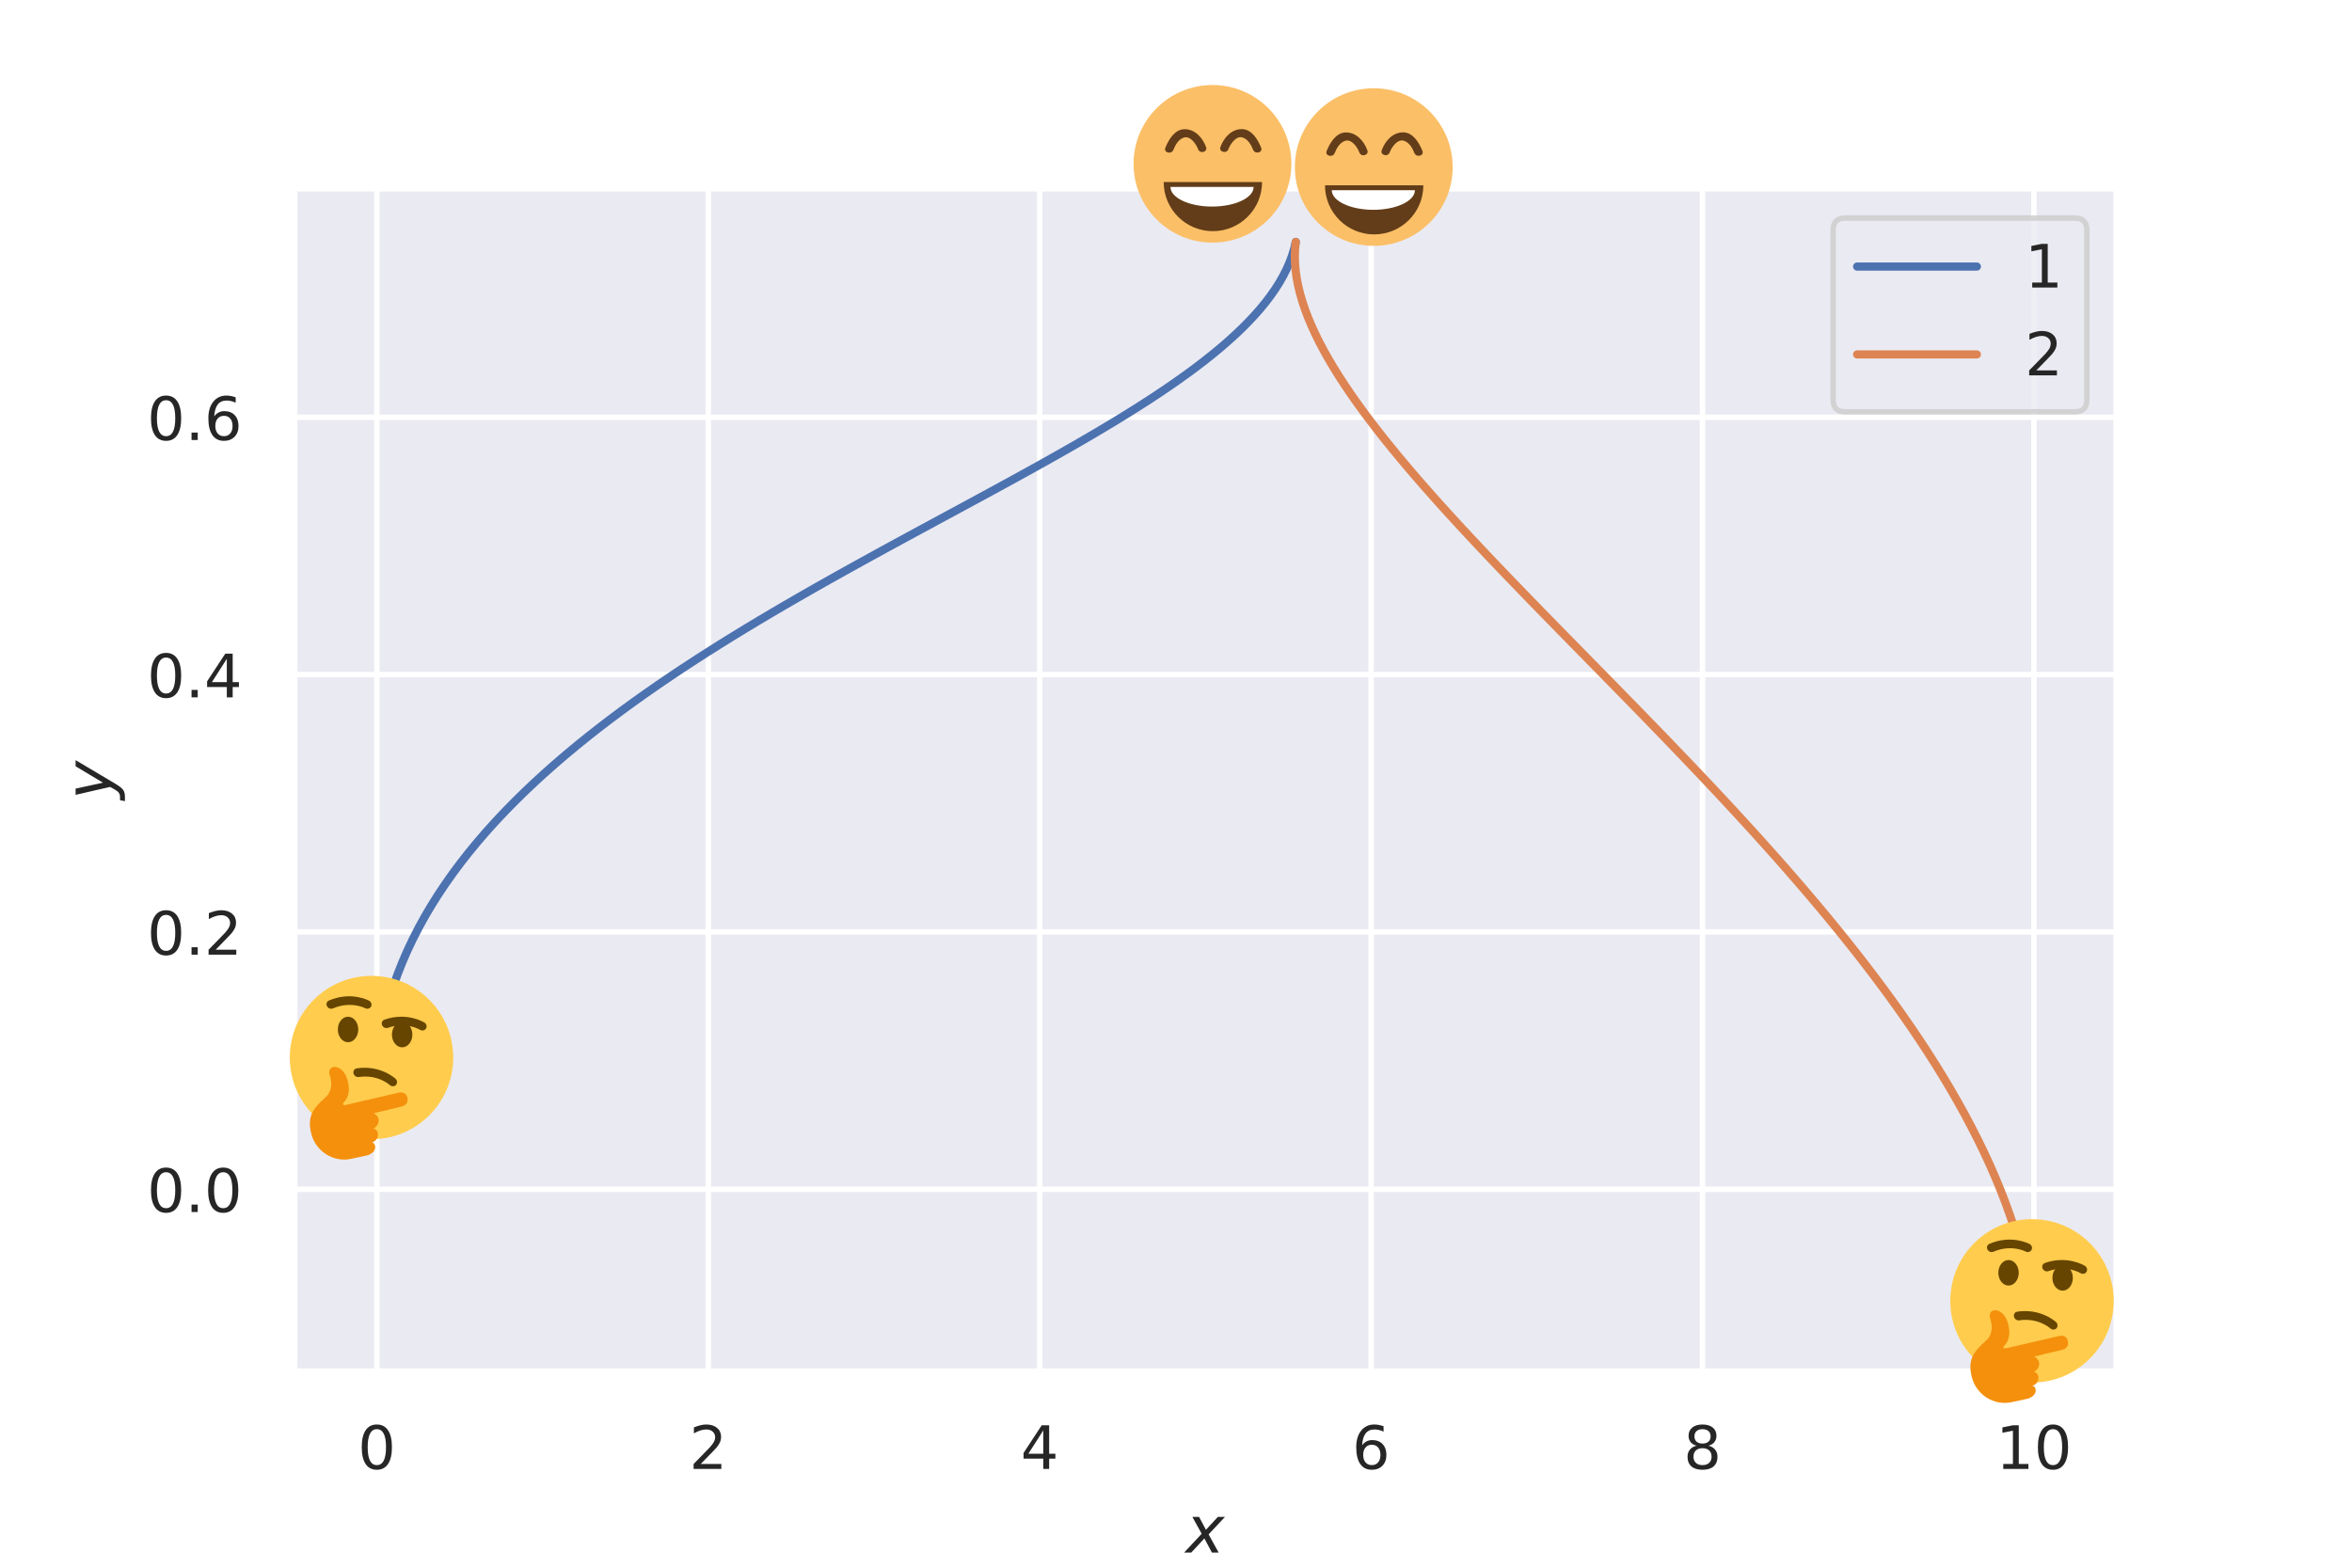 <?xml version="1.0" encoding="UTF-8" standalone="no"?>
<!-- Created with matplotlib (https://matplotlib.org/) -->

<svg
   xmlns:dc="http://purl.org/dc/elements/1.1/"
   xmlns:cc="http://creativecommons.org/ns#"
   xmlns:rdf="http://www.w3.org/1999/02/22-rdf-syntax-ns#"
   xmlns:svg="http://www.w3.org/2000/svg"
   xmlns="http://www.w3.org/2000/svg"
   xmlns:xlink="http://www.w3.org/1999/xlink"
   xmlns:sodipodi="http://sodipodi.sourceforge.net/DTD/sodipodi-0.dtd"
   xmlns:inkscape="http://www.inkscape.org/namespaces/inkscape"
   height="288pt"
   version="1.1"
   viewBox="0 0 432 288"
   width="432pt"
   id="svg206"
   sodipodi:docname="rendezvous.svg"
   inkscape:version="0.92.4 (5da689c313, 2019-01-14)">
  <sodipodi:namedview
     pagecolor="#ffffff"
     bordercolor="#666666"
     borderopacity="1"
     objecttolerance="10"
     gridtolerance="10"
     guidetolerance="10"
     inkscape:pageopacity="0"
     inkscape:pageshadow="2"
     inkscape:window-width="1857"
     inkscape:window-height="1057"
     id="namedview208"
     showgrid="false"
     inkscape:zoom="0.69728585"
     inkscape:cx="-145.76378"
     inkscape:cy="73.250311"
     inkscape:window-x="-8"
     inkscape:window-y="-8"
     inkscape:window-maximized="1"
     inkscape:current-layer="svg206" />
  <defs
     id="defs4">
    <style
       type="text/css"
       id="style2">
*{stroke-linecap:butt;stroke-linejoin:round;}
  </style>
    <clipPath
       id="clipPath16"
       clipPathUnits="userSpaceOnUse">
      <path
         inkscape:connector-curvature="0"
         id="path18"
         d="M 0,36 H 36 V 0 H 0 Z" />
    </clipPath>
    <clipPath
       id="clipPath16-2"
       clipPathUnits="userSpaceOnUse">
      <path
         inkscape:connector-curvature="0"
         id="path18-6"
         d="M 0,36 H 36 V 0 H 0 Z" />
    </clipPath>
  </defs>
  <g
     id="figure_1">
    <g
       id="patch_1">
      <path
         d="M 0 288  L 432 288  L 432 0  L 0 0  z "
         style="fill:#ffffff;"
         id="path6" />
    </g>
    <g
       id="axes_1">
      <g
         id="patch_2">
        <path
           d="M 54 252  L 388.8 252  L 388.8 34.56  L 54 34.56  z "
           style="fill:#eaeaf2;"
           id="path9" />
      </g>
      <g
         id="matplotlib.axis_1">
        <g
           id="xtick_1">
          <g
             id="line2d_1">
            <path
               clip-path="url(#pa583b0de48)"
               d="M 69.218 252  L 69.218 34.56  "
               style="fill:none;stroke:#ffffff;stroke-linecap:round;"
               id="path12" />
          </g>
          <g
             id="text_1">
            <!-- 0 -->
            <defs
               id="defs16">
              <path
                 d="M 31.781 66.406  Q 24.172 66.406 20.328 58.906  Q 16.5 51.422 16.5 36.375  Q 16.5 21.391 20.328 13.891  Q 24.172 6.391 31.781 6.391  Q 39.453 6.391 43.281 13.891  Q 47.125 21.391 47.125 36.375  Q 47.125 51.422 43.281 58.906  Q 39.453 66.406 31.781 66.406  z M 31.781 74.219  Q 44.047 74.219 50.516 64.516  Q 56.984 54.828 56.984 36.375  Q 56.984 17.969 50.516 8.266  Q 44.047 -1.422 31.781 -1.422  Q 19.531 -1.422 13.062 8.266  Q 6.594 17.969 6.594 36.375  Q 6.594 54.828 13.062 64.516  Q 19.531 74.219 31.781 74.219  z "
                 id="DejaVuSans-48" />
            </defs>
            <g
               style="fill:#262626;"
               transform="translate(65.718 269.858)scale(0.11 -0.11)"
               id="g20">
              <use
                 xlink:href="#DejaVuSans-48"
                 id="use18" />
            </g>
          </g>
        </g>
        <g
           id="xtick_2">
          <g
             id="line2d_2">
            <path
               clip-path="url(#pa583b0de48)"
               d="M 130.091 252  L 130.091 34.56  "
               style="fill:none;stroke:#ffffff;stroke-linecap:round;"
               id="path24" />
          </g>
          <g
             id="text_2">
            <!-- 2 -->
            <defs
               id="defs28">
              <path
                 d="M 19.188 8.297  L 53.609 8.297  L 53.609 0  L 7.328 0  L 7.328 8.297  Q 12.938 14.109 22.625 23.891  Q 32.328 33.688 34.812 36.531  Q 39.547 41.844 41.422 45.531  Q 43.312 49.219 43.312 52.781  Q 43.312 58.594 39.234 62.25  Q 35.156 65.922 28.609 65.922  Q 23.969 65.922 18.812 64.312  Q 13.672 62.703 7.812 59.422  L 7.812 69.391  Q 13.766 71.781 18.938 73  Q 24.125 74.219 28.422 74.219  Q 39.75 74.219 46.484 68.547  Q 53.219 62.891 53.219 53.422  Q 53.219 48.922 51.531 44.891  Q 49.859 40.875 45.406 35.406  Q 44.188 33.984 37.641 27.219  Q 31.109 20.453 19.188 8.297  z "
                 id="DejaVuSans-50" />
            </defs>
            <g
               style="fill:#262626;"
               transform="translate(126.591 269.858)scale(0.11 -0.11)"
               id="g32">
              <use
                 xlink:href="#DejaVuSans-50"
                 id="use30" />
            </g>
          </g>
        </g>
        <g
           id="xtick_3">
          <g
             id="line2d_3">
            <path
               clip-path="url(#pa583b0de48)"
               d="M 190.964 252  L 190.964 34.56  "
               style="fill:none;stroke:#ffffff;stroke-linecap:round;"
               id="path36" />
          </g>
          <g
             id="text_3">
            <!-- 4 -->
            <defs
               id="defs40">
              <path
                 d="M 37.797 64.312  L 12.891 25.391  L 37.797 25.391  z M 35.203 72.906  L 47.609 72.906  L 47.609 25.391  L 58.016 25.391  L 58.016 17.188  L 47.609 17.188  L 47.609 0  L 37.797 0  L 37.797 17.188  L 4.891 17.188  L 4.891 26.703  z "
                 id="DejaVuSans-52" />
            </defs>
            <g
               style="fill:#262626;"
               transform="translate(187.464 269.858)scale(0.11 -0.11)"
               id="g44">
              <use
                 xlink:href="#DejaVuSans-52"
                 id="use42" />
            </g>
          </g>
        </g>
        <g
           id="xtick_4">
          <g
             id="line2d_4">
            <path
               clip-path="url(#pa583b0de48)"
               d="M 251.836 252  L 251.836 34.56  "
               style="fill:none;stroke:#ffffff;stroke-linecap:round;"
               id="path48" />
          </g>
          <g
             id="text_4">
            <!-- 6 -->
            <defs
               id="defs52">
              <path
                 d="M 33.016 40.375  Q 26.375 40.375 22.484 35.828  Q 18.609 31.297 18.609 23.391  Q 18.609 15.531 22.484 10.953  Q 26.375 6.391 33.016 6.391  Q 39.656 6.391 43.531 10.953  Q 47.406 15.531 47.406 23.391  Q 47.406 31.297 43.531 35.828  Q 39.656 40.375 33.016 40.375  z M 52.594 71.297  L 52.594 62.312  Q 48.875 64.062 45.094 64.984  Q 41.312 65.922 37.594 65.922  Q 27.828 65.922 22.672 59.328  Q 17.531 52.734 16.797 39.406  Q 19.672 43.656 24.016 45.922  Q 28.375 48.188 33.594 48.188  Q 44.578 48.188 50.953 41.516  Q 57.328 34.859 57.328 23.391  Q 57.328 12.156 50.688 5.359  Q 44.047 -1.422 33.016 -1.422  Q 20.359 -1.422 13.672 8.266  Q 6.984 17.969 6.984 36.375  Q 6.984 53.656 15.188 63.938  Q 23.391 74.219 37.203 74.219  Q 40.922 74.219 44.703 73.484  Q 48.484 72.75 52.594 71.297  z "
                 id="DejaVuSans-54" />
            </defs>
            <g
               style="fill:#262626;"
               transform="translate(248.337 269.858)scale(0.11 -0.11)"
               id="g56">
              <use
                 xlink:href="#DejaVuSans-54"
                 id="use54" />
            </g>
          </g>
        </g>
        <g
           id="xtick_5">
          <g
             id="line2d_5">
            <path
               clip-path="url(#pa583b0de48)"
               d="M 312.709 252  L 312.709 34.56  "
               style="fill:none;stroke:#ffffff;stroke-linecap:round;"
               id="path60" />
          </g>
          <g
             id="text_5">
            <!-- 8 -->
            <defs
               id="defs64">
              <path
                 d="M 31.781 34.625  Q 24.75 34.625 20.719 30.859  Q 16.703 27.094 16.703 20.516  Q 16.703 13.922 20.719 10.156  Q 24.75 6.391 31.781 6.391  Q 38.812 6.391 42.859 10.172  Q 46.922 13.969 46.922 20.516  Q 46.922 27.094 42.891 30.859  Q 38.875 34.625 31.781 34.625  z M 21.922 38.812  Q 15.578 40.375 12.031 44.719  Q 8.5 49.078 8.5 55.328  Q 8.5 64.062 14.719 69.141  Q 20.953 74.219 31.781 74.219  Q 42.672 74.219 48.875 69.141  Q 55.078 64.062 55.078 55.328  Q 55.078 49.078 51.531 44.719  Q 48 40.375 41.703 38.812  Q 48.828 37.156 52.797 32.312  Q 56.781 27.484 56.781 20.516  Q 56.781 9.906 50.312 4.234  Q 43.844 -1.422 31.781 -1.422  Q 19.734 -1.422 13.25 4.234  Q 6.781 9.906 6.781 20.516  Q 6.781 27.484 10.781 32.312  Q 14.797 37.156 21.922 38.812  z M 18.312 54.391  Q 18.312 48.734 21.844 45.562  Q 25.391 42.391 31.781 42.391  Q 38.141 42.391 41.719 45.562  Q 45.312 48.734 45.312 54.391  Q 45.312 60.062 41.719 63.234  Q 38.141 66.406 31.781 66.406  Q 25.391 66.406 21.844 63.234  Q 18.312 60.062 18.312 54.391  z "
                 id="DejaVuSans-56" />
            </defs>
            <g
               style="fill:#262626;"
               transform="translate(309.21 269.858)scale(0.11 -0.11)"
               id="g68">
              <use
                 xlink:href="#DejaVuSans-56"
                 id="use66" />
            </g>
          </g>
        </g>
        <g
           id="xtick_6">
          <g
             id="line2d_6">
            <path
               clip-path="url(#pa583b0de48)"
               d="M 373.582 252  L 373.582 34.56  "
               style="fill:none;stroke:#ffffff;stroke-linecap:round;"
               id="path72" />
          </g>
          <g
             id="text_6">
            <!-- 10 -->
            <defs
               id="defs76">
              <path
                 d="M 12.406 8.297  L 28.516 8.297  L 28.516 63.922  L 10.984 60.406  L 10.984 69.391  L 28.422 72.906  L 38.281 72.906  L 38.281 8.297  L 54.391 8.297  L 54.391 0  L 12.406 0  z "
                 id="DejaVuSans-49" />
            </defs>
            <g
               style="fill:#262626;"
               transform="translate(366.583 269.858)scale(0.11 -0.11)"
               id="g82">
              <use
                 xlink:href="#DejaVuSans-49"
                 id="use78" />
              <use
                 x="63.623"
                 xlink:href="#DejaVuSans-48"
                 id="use80" />
            </g>
          </g>
        </g>
        <g
           id="text_7">
          <!-- $x$ -->
          <defs
             id="defs87">
            <path
               d="M 60.016 54.688  L 34.906 27.875  L 50.297 0  L 39.984 0  L 28.422 21.688  L 8.297 0  L -2.594 0  L 24.312 28.812  L 10.016 54.688  L 20.312 54.688  L 30.812 34.906  L 49.125 54.688  z "
               id="DejaVuSans-Oblique-120" />
          </defs>
          <g
             style="fill:#262626;"
             transform="translate(217.8 285.264)scale(0.12 -0.12)"
             id="g91">
            <use
               transform="translate(0 0.312)"
               xlink:href="#DejaVuSans-Oblique-120"
               id="use89" />
          </g>
        </g>
      </g>
      <g
         id="matplotlib.axis_2">
        <g
           id="ytick_1">
          <g
             id="line2d_7">
            <path
               clip-path="url(#pa583b0de48)"
               d="M 54 218.479  L 388.8 218.479  "
               style="fill:none;stroke:#ffffff;stroke-linecap:round;"
               id="path95" />
          </g>
          <g
             id="text_8">
            <!-- 0.0 -->
            <defs
               id="defs99">
              <path
                 d="M 10.688 12.406  L 21 12.406  L 21 0  L 10.688 0  z "
                 id="DejaVuSans-46" />
            </defs>
            <g
               style="fill:#262626;"
               transform="translate(27.007 222.658)scale(0.11 -0.11)"
               id="g107">
              <use
                 xlink:href="#DejaVuSans-48"
                 id="use101" />
              <use
                 x="63.623"
                 xlink:href="#DejaVuSans-46"
                 id="use103" />
              <use
                 x="95.41"
                 xlink:href="#DejaVuSans-48"
                 id="use105" />
            </g>
          </g>
        </g>
        <g
           id="ytick_2">
          <g
             id="line2d_8">
            <path
               clip-path="url(#pa583b0de48)"
               d="M 54 171.204  L 388.8 171.204  "
               style="fill:none;stroke:#ffffff;stroke-linecap:round;"
               id="path111" />
          </g>
          <g
             id="text_9">
            <!-- 0.2 -->
            <g
               style="fill:#262626;"
               transform="translate(27.007 175.383)scale(0.11 -0.11)"
               id="g120">
              <use
                 xlink:href="#DejaVuSans-48"
                 id="use114" />
              <use
                 x="63.623"
                 xlink:href="#DejaVuSans-46"
                 id="use116" />
              <use
                 x="95.41"
                 xlink:href="#DejaVuSans-50"
                 id="use118" />
            </g>
          </g>
        </g>
        <g
           id="ytick_3">
          <g
             id="line2d_9">
            <path
               clip-path="url(#pa583b0de48)"
               d="M 54 123.929  L 388.8 123.929  "
               style="fill:none;stroke:#ffffff;stroke-linecap:round;"
               id="path124" />
          </g>
          <g
             id="text_10">
            <!-- 0.4 -->
            <g
               style="fill:#262626;"
               transform="translate(27.007 128.108)scale(0.11 -0.11)"
               id="g133">
              <use
                 xlink:href="#DejaVuSans-48"
                 id="use127" />
              <use
                 x="63.623"
                 xlink:href="#DejaVuSans-46"
                 id="use129" />
              <use
                 x="95.41"
                 xlink:href="#DejaVuSans-52"
                 id="use131" />
            </g>
          </g>
        </g>
        <g
           id="ytick_4">
          <g
             id="line2d_10">
            <path
               clip-path="url(#pa583b0de48)"
               d="M 54 76.654  L 388.8 76.654  "
               style="fill:none;stroke:#ffffff;stroke-linecap:round;"
               id="path137" />
          </g>
          <g
             id="text_11">
            <!-- 0.6 -->
            <g
               style="fill:#262626;"
               transform="translate(27.007 80.833)scale(0.11 -0.11)"
               id="g146">
              <use
                 xlink:href="#DejaVuSans-48"
                 id="use140" />
              <use
                 x="63.623"
                 xlink:href="#DejaVuSans-46"
                 id="use142" />
              <use
                 x="95.41"
                 xlink:href="#DejaVuSans-54"
                 id="use144" />
            </g>
          </g>
        </g>
        <g
           id="text_12">
          <!-- $y$ -->
          <defs
             id="defs151">
            <path
               d="M 24.812 -5.078  Q 18.562 -15.578 14.625 -18.188  Q 10.688 -20.797 4.594 -20.797  L -2.484 -20.797  L -0.984 -13.281  L 4.203 -13.281  Q 7.953 -13.281 10.594 -11.234  Q 13.234 -9.188 16.5 -3.219  L 19.281 2  L 7.172 54.688  L 16.703 54.688  L 25.781 12.797  L 50.875 54.688  L 60.297 54.688  z "
               id="DejaVuSans-Oblique-121" />
          </defs>
          <g
             style="fill:#262626;"
             transform="translate(20.487 146.88)rotate(-90)scale(0.12 -0.12)"
             id="g155">
            <use
               transform="translate(0 0.312)"
               xlink:href="#DejaVuSans-Oblique-121"
               id="use153" />
          </g>
        </g>
      </g>
      <g
         id="line2d_11">
        <path
           clip-path="url(#pa583b0de48)"
           d="M 69.218 194.842  L 69.523 192.478  L 69.912 190.144  L 70.382 187.84  L 70.934 185.565  L 71.564 183.318  L 72.271 181.1  L 73.054 178.91  L 73.91 176.747  L 74.839 174.612  L 75.837 172.503  L 76.904 170.421  L 78.038 168.365  L 79.237 166.334  L 80.499 164.329  L 81.823 162.349  L 83.207 160.393  L 84.649 158.461  L 86.147 156.553  L 87.701 154.669  L 89.307 152.807  L 90.965 150.968  L 92.673 149.152  L 94.428 147.357  L 96.23 145.583  L 98.076 143.831  L 99.965 142.099  L 101.895 140.388  L 103.865 138.696  L 105.872 137.024  L 107.915 135.371  L 109.992 133.737  L 112.102 132.122  L 114.242 130.524  L 116.412 128.944  L 118.609 127.381  L 120.832 125.835  L 123.078 124.306  L 125.347 122.793  L 127.637 121.295  L 129.945 119.813  L 132.27 118.345  L 134.611 116.892  L 136.965 115.454  L 139.331 114.029  L 141.708 112.618  L 144.093 111.219  L 146.485 109.833  L 148.881 108.46  L 151.282 107.098  L 153.683 105.748  L 156.085 104.409  L 158.485 103.081  L 160.882 101.763  L 163.273 100.455  L 165.658 99.157  L 168.033 97.868  L 170.399 96.587  L 172.752 95.315  L 175.092 94.051  L 177.416 92.795  L 179.723 91.546  L 182.011 90.304  L 184.278 89.069  L 186.523 87.84  L 188.744 86.616  L 190.94 85.398  L 193.107 84.185  L 195.246 82.976  L 197.353 81.772  L 199.428 80.571  L 201.469 79.374  L 203.474 78.18  L 205.44 76.989  L 207.368 75.8  L 209.254 74.613  L 211.097 73.427  L 212.895 72.243  L 214.648 71.059  L 216.352 69.876  L 218.006 68.693  L 219.609 67.509  L 221.159 66.325  L 222.653 65.14  L 224.091 63.953  L 225.471 62.764  L 226.791 61.573  L 228.049 60.379  L 229.243 59.182  L 230.372 57.982  L 231.435 56.778  L 232.428 55.57  L 233.352 54.357  L 234.203 53.139  L 234.98 51.916  L 235.682 50.687  L 236.307 49.452  L 236.853 48.211  L 237.318 46.962  L 237.701 45.707  L 238 44.444  "
           style="fill:none;stroke:#4c72b0;stroke-linecap:round;stroke-width:1.5;"
           id="path159" />
      </g>
      <g
         id="line2d_12">
        <path
           clip-path="url(#pa583b0de48)"
           d="M 373.582 242.116  L 373.277 239.753  L 372.899 237.391  L 372.449 235.033  L 371.93 232.677  L 371.342 230.324  L 370.688 227.974  L 369.969 225.628  L 369.186 223.285  L 368.342 220.945  L 367.438 218.61  L 366.476 216.278  L 365.457 213.95  L 364.383 211.626  L 363.256 209.307  L 362.076 206.992  L 360.847 204.682  L 359.569 202.377  L 358.244 200.076  L 356.874 197.781  L 355.46 195.491  L 354.003 193.206  L 352.507 190.927  L 350.971 188.653  L 349.397 186.386  L 347.788 184.124  L 346.144 181.869  L 344.468 179.62  L 342.761 177.377  L 341.024 175.141  L 339.258 172.912  L 337.467 170.69  L 335.65 168.475  L 333.81 166.268  L 331.948 164.068  L 330.066 161.875  L 328.165 159.691  L 326.246 157.514  L 324.312 155.345  L 322.364 153.185  L 320.403 151.033  L 318.431 148.89  L 316.45 146.756  L 314.46 144.631  L 312.464 142.515  L 310.463 140.408  L 308.459 138.31  L 306.452 136.223  L 304.445 134.145  L 302.44 132.077  L 300.437 130.02  L 298.438 127.973  L 296.445 125.936  L 294.459 123.91  L 292.482 121.895  L 290.515 119.892  L 288.56 117.899  L 286.619 115.918  L 284.692 113.949  L 282.782 111.991  L 280.89 110.046  L 279.017 108.113  L 277.166 106.192  L 275.337 104.284  L 273.532 102.388  L 271.753 100.506  L 270.002 98.637  L 268.279 96.781  L 266.586 94.939  L 264.926 93.111  L 263.299 91.296  L 261.707 89.496  L 260.151 87.711  L 258.634 85.939  L 257.157 84.183  L 255.721 82.442  L 254.328 80.716  L 252.979 79.006  L 251.677 77.311  L 250.423 75.632  L 249.217 73.969  L 248.063 72.322  L 246.962 70.692  L 245.914 69.079  L 244.923 67.483  L 243.988 65.904  L 243.113 64.343  L 242.299 62.799  L 241.547 61.273  L 240.859 59.765  L 240.237 58.275  L 239.682 56.804  L 239.197 55.352  L 238.782 53.919  L 238.439 52.506  L 238.171 51.112  L 237.978 49.738  L 237.863 48.383  L 237.827 47.05  L 237.872 45.736  L 238 44.444  "
           style="fill:none;stroke:#dd8452;stroke-linecap:round;stroke-width:1.5;"
           id="path162" />
      </g>
      <g
         id="patch_3">
        <path
           d="M 54 252  L 54 34.56  "
           style="fill:none;stroke:#ffffff;stroke-linecap:square;stroke-linejoin:miter;stroke-width:1.25;"
           id="path165" />
      </g>
      <g
         id="patch_4">
        <path
           d="M 388.8 252  L 388.8 34.56  "
           style="fill:none;stroke:#ffffff;stroke-linecap:square;stroke-linejoin:miter;stroke-width:1.25;"
           id="path168" />
      </g>
      <g
         id="patch_5">
        <path
           d="M 54 252  L 388.8 252  "
           style="fill:none;stroke:#ffffff;stroke-linecap:square;stroke-linejoin:miter;stroke-width:1.25;"
           id="path171" />
      </g>
      <g
         id="patch_6">
        <path
           d="M 54 34.56  L 388.8 34.56  "
           style="fill:none;stroke:#ffffff;stroke-linecap:square;stroke-linejoin:miter;stroke-width:1.25;"
           id="path174" />
      </g>
      <g
         id="legend_1">
        <g
           id="patch_7">
          <path
             d="M 338.901 75.652  L 381.1 75.652  Q 383.3 75.652 383.3 73.452  L 383.3 42.26  Q 383.3 40.06 381.1 40.06  L 338.901 40.06  Q 336.701 40.06 336.701 42.26  L 336.701 73.452  Q 336.701 75.652 338.901 75.652  z "
             style="fill:#eaeaf2;opacity:0.8;stroke:#cccccc;stroke-linejoin:miter;"
             id="path177" />
        </g>
        <g
           id="line2d_13">
          <path
             d="M 341.101 48.968  L 363.101 48.968  "
             style="fill:none;stroke:#4c72b0;stroke-linecap:round;stroke-width:1.5;"
             id="path180" />
        </g>
        <g
           id="line2d_14" />
        <g
           id="text_13">
          <!-- 1 -->
          <g
             style="fill:#262626;"
             transform="translate(371.901 52.818)scale(0.11 -0.11)"
             id="g186">
            <use
               xlink:href="#DejaVuSans-49"
               id="use184" />
          </g>
        </g>
        <g
           id="line2d_15">
          <path
             d="M 341.101 65.114  L 363.101 65.114  "
             style="fill:none;stroke:#dd8452;stroke-linecap:round;stroke-width:1.5;"
             id="path189" />
        </g>
        <g
           id="line2d_16" />
        <g
           id="text_14">
          <!-- 2 -->
          <g
             style="fill:#262626;"
             transform="translate(371.901 68.964)scale(0.11 -0.11)"
             id="g195">
            <use
               xlink:href="#DejaVuSans-50"
               id="use193" />
          </g>
        </g>
      </g>
    </g>
  </g>
  <defs
     id="defs204">
    <clipPath
       id="pa583b0de48">
      <rect
         height="217.44"
         width="334.8"
         x="54"
         y="34.56"
         id="rect201" />
    </clipPath>
  </defs>
  <g
     transform="matrix(0.938,0,0,-0.938,51.352,213.044)"
     id="g10"
     style="stroke-linecap:butt;stroke-linejoin:round">
    <g
       id="g12"
       style="stroke-linecap:butt;stroke-linejoin:round">
      <g
         clip-path="url(#clipPath16)"
         id="g14"
         style="stroke-linecap:butt;stroke-linejoin:round">
        <g
           transform="translate(2,20)"
           id="g20-1"
           style="stroke-linecap:butt;stroke-linejoin:round">
          <path
             inkscape:connector-curvature="0"
             id="path22"
             style="fill:#ffcc4d;fill-opacity:1;fill-rule:nonzero;stroke:none;stroke-linecap:butt;stroke-linejoin:round"
             d="m 0,0 c 0,-8.837 7.164,-16 16,-16 8.837,0 16,7.163 16,16 C 32,8.836 24.837,16 16,16 7.164,16 0,8.836 0,0" />
        </g>
        <g
           transform="translate(15.406,25.5)"
           id="g24"
           style="stroke-linecap:butt;stroke-linejoin:round">
          <path
             inkscape:connector-curvature="0"
             id="path26"
             style="fill:#664500;fill-opacity:1;fill-rule:nonzero;stroke:none;stroke-linecap:butt;stroke-linejoin:round"
             d="m 0,0 c 0,-1.381 -0.896,-2.5 -2,-2.5 -1.104,0 -2,1.119 -2,2.5 0,1.38 0.896,2.5 2,2.5 1.104,0 2,-1.12 2,-2.5" />
        </g>
        <g
           transform="translate(26,24.5)"
           id="g28"
           style="stroke-linecap:butt;stroke-linejoin:round">
          <path
             inkscape:connector-curvature="0"
             id="path30"
             style="fill:#664500;fill-opacity:1;fill-rule:nonzero;stroke:none;stroke-linecap:butt;stroke-linejoin:round"
             d="m 0,0 c 0,-1.381 -0.895,-2.5 -2,-2.5 -1.104,0 -2,1.119 -2,2.5 0,1.38 0.896,2.5 2,2.5 1.105,0 2,-1.12 2,-2.5" />
        </g>
        <g
           transform="translate(9.671,29.667)"
           id="g32-8"
           style="stroke-linecap:butt;stroke-linejoin:round">
          <path
             inkscape:connector-curvature="0"
             id="path34"
             style="fill:#664500;fill-opacity:1;fill-rule:nonzero;stroke:none;stroke-linecap:butt;stroke-linejoin:round"
             d="M 0,0 C -0.164,0.087 -0.303,0.223 -0.391,0.398 -0.607,0.827 -0.431,1.325 0.002,1.511 4.268,3.341 7.701,1.554 7.845,1.477 8.278,1.246 8.453,0.729 8.236,0.323 8.02,-0.082 7.496,-0.223 7.063,0.005 6.94,0.069 4.231,1.437 0.785,-0.042 0.528,-0.151 0.238,-0.127 0,0" />
        </g>
        <g
           transform="translate(14.743,16.428)"
           id="g36"
           style="stroke-linecap:butt;stroke-linejoin:round">
          <path
             inkscape:connector-curvature="0"
             id="path38"
             style="fill:#664500;fill-opacity:1;fill-rule:nonzero;stroke:none;stroke-linecap:butt;stroke-linejoin:round"
             d="M 0,0 C -0.136,0.127 -0.236,0.293 -0.276,0.486 -0.375,0.955 -0.078,1.392 0.389,1.46 4.981,2.138 7.841,-0.469 7.962,-0.58 8.322,-0.914 8.357,-1.457 8.044,-1.795 7.732,-2.131 7.189,-2.133 6.83,-1.801 6.726,-1.709 4.458,0.307 0.748,-0.24 0.471,-0.281 0.197,-0.184 0,0" />
        </g>
        <g
           transform="translate(20.431,25.917)"
           id="g40"
           style="stroke-linecap:butt;stroke-linejoin:round">
          <path
             inkscape:connector-curvature="0"
             id="path42"
             style="fill:#664500;fill-opacity:1;fill-rule:nonzero;stroke:none;stroke-linecap:butt;stroke-linejoin:round"
             d="M 0,0 C -0.156,0.098 -0.286,0.243 -0.362,0.424 -0.549,0.866 -0.339,1.352 0.105,1.508 4.486,3.044 7.79,1.028 7.929,0.941 8.344,0.681 8.483,0.154 8.24,-0.237 7.998,-0.627 7.464,-0.732 7.049,-0.475 6.929,-0.402 4.321,1.146 0.782,-0.095 0.518,-0.187 0.23,-0.143 0,0" />
        </g>
        <g
           transform="translate(17.276,0.868)"
           id="g44-8"
           style="stroke-linecap:butt;stroke-linejoin:round">
          <path
             inkscape:connector-curvature="0"
             id="path46"
             style="fill:#f4900c;fill-opacity:1;fill-rule:nonzero;stroke:none;stroke-linecap:butt;stroke-linejoin:round"
             d="m 0,0 c 0,0 1.265,0.411 1.429,1.352 0.173,0.971 -0.624,1.167 -0.624,1.167 0,0 1.041,0.208 1.172,1.376 0.123,1.1 -0.862,1.363 -0.862,1.363 0,0 0.97,0.4 1.016,1.539 0.038,0.959 -0.995,1.428 -0.995,1.428 0,0 5.038,1.22 5.555,1.34 0.516,0.121 1.321,0.616 1.07,1.695 -0.249,1.08 -1.204,1.118 -1.698,1.003 -0.494,-0.116 -6.744,-1.567 -8.9,-2.069 -0.23,-0.053 -1.308,-0.302 -1.439,-0.334 -0.54,-0.127 -0.785,0.111 -0.405,0.512 0.509,0.536 0.833,1.129 0.947,2.113 0.119,1.036 -0.232,2.314 -0.433,2.809 -0.374,0.921 -1.005,1.649 -1.734,1.899 -1.138,0.39 -1.946,-0.321 -1.542,-1.561 0.604,-1.855 0.209,-3.375 -0.833,-4.293 -2.449,-2.157 -3.589,-3.695 -2.83,-6.973 0.827,-3.575 4.377,-5.876 7.952,-5.048 C -2.965,-0.64 0,0 0,0" />
        </g>
      </g>
    </g>
  </g>
  <g
     transform="matrix(0.938,0,0,-0.938,356.34,257.743)"
     id="g10-0"
     style="stroke-linecap:butt;stroke-linejoin:round">
    <g
       id="g12-5"
       style="stroke-linecap:butt;stroke-linejoin:round">
      <g
         clip-path="url(#clipPath16-2)"
         id="g14-2"
         style="stroke-linecap:butt;stroke-linejoin:round">
        <g
           transform="translate(2,20)"
           id="g20-2"
           style="stroke-linecap:butt;stroke-linejoin:round">
          <path
             inkscape:connector-curvature="0"
             id="path22-6"
             style="fill:#ffcc4d;fill-opacity:1;fill-rule:nonzero;stroke:none;stroke-linecap:butt;stroke-linejoin:round"
             d="m 0,0 c 0,-8.837 7.164,-16 16,-16 8.837,0 16,7.163 16,16 C 32,8.836 24.837,16 16,16 7.164,16 0,8.836 0,0" />
        </g>
        <g
           transform="translate(15.406,25.5)"
           id="g24-2"
           style="stroke-linecap:butt;stroke-linejoin:round">
          <path
             inkscape:connector-curvature="0"
             id="path26-5"
             style="fill:#664500;fill-opacity:1;fill-rule:nonzero;stroke:none;stroke-linecap:butt;stroke-linejoin:round"
             d="m 0,0 c 0,-1.381 -0.896,-2.5 -2,-2.5 -1.104,0 -2,1.119 -2,2.5 0,1.38 0.896,2.5 2,2.5 1.104,0 2,-1.12 2,-2.5" />
        </g>
        <g
           transform="translate(26,24.5)"
           id="g28-3"
           style="stroke-linecap:butt;stroke-linejoin:round">
          <path
             inkscape:connector-curvature="0"
             id="path30-4"
             style="fill:#664500;fill-opacity:1;fill-rule:nonzero;stroke:none;stroke-linecap:butt;stroke-linejoin:round"
             d="m 0,0 c 0,-1.381 -0.895,-2.5 -2,-2.5 -1.104,0 -2,1.119 -2,2.5 0,1.38 0.896,2.5 2,2.5 1.105,0 2,-1.12 2,-2.5" />
        </g>
        <g
           transform="translate(9.671,29.667)"
           id="g32-6"
           style="stroke-linecap:butt;stroke-linejoin:round">
          <path
             inkscape:connector-curvature="0"
             id="path34-4"
             style="fill:#664500;fill-opacity:1;fill-rule:nonzero;stroke:none;stroke-linecap:butt;stroke-linejoin:round"
             d="M 0,0 C -0.164,0.087 -0.303,0.223 -0.391,0.398 -0.607,0.827 -0.431,1.325 0.002,1.511 4.268,3.341 7.701,1.554 7.845,1.477 8.278,1.246 8.453,0.729 8.236,0.323 8.02,-0.082 7.496,-0.223 7.063,0.005 6.94,0.069 4.231,1.437 0.785,-0.042 0.528,-0.151 0.238,-0.127 0,0" />
        </g>
        <g
           transform="translate(14.743,16.428)"
           id="g36-3"
           style="stroke-linecap:butt;stroke-linejoin:round">
          <path
             inkscape:connector-curvature="0"
             id="path38-0"
             style="fill:#664500;fill-opacity:1;fill-rule:nonzero;stroke:none;stroke-linecap:butt;stroke-linejoin:round"
             d="M 0,0 C -0.136,0.127 -0.236,0.293 -0.276,0.486 -0.375,0.955 -0.078,1.392 0.389,1.46 4.981,2.138 7.841,-0.469 7.962,-0.58 8.322,-0.914 8.357,-1.457 8.044,-1.795 7.732,-2.131 7.189,-2.133 6.83,-1.801 6.726,-1.709 4.458,0.307 0.748,-0.24 0.471,-0.281 0.197,-0.184 0,0" />
        </g>
        <g
           transform="translate(20.431,25.917)"
           id="g40-1"
           style="stroke-linecap:butt;stroke-linejoin:round">
          <path
             inkscape:connector-curvature="0"
             id="path42-6"
             style="fill:#664500;fill-opacity:1;fill-rule:nonzero;stroke:none;stroke-linecap:butt;stroke-linejoin:round"
             d="M 0,0 C -0.156,0.098 -0.286,0.243 -0.362,0.424 -0.549,0.866 -0.339,1.352 0.105,1.508 4.486,3.044 7.79,1.028 7.929,0.941 8.344,0.681 8.483,0.154 8.24,-0.237 7.998,-0.627 7.464,-0.732 7.049,-0.475 6.929,-0.402 4.321,1.146 0.782,-0.095 0.518,-0.187 0.23,-0.143 0,0" />
        </g>
        <g
           transform="translate(17.276,0.868)"
           id="g44-80"
           style="stroke-linecap:butt;stroke-linejoin:round">
          <path
             inkscape:connector-curvature="0"
             id="path46-4"
             style="fill:#f4900c;fill-opacity:1;fill-rule:nonzero;stroke:none;stroke-linecap:butt;stroke-linejoin:round"
             d="m 0,0 c 0,0 1.265,0.411 1.429,1.352 0.173,0.971 -0.624,1.167 -0.624,1.167 0,0 1.041,0.208 1.172,1.376 0.123,1.1 -0.862,1.363 -0.862,1.363 0,0 0.97,0.4 1.016,1.539 0.038,0.959 -0.995,1.428 -0.995,1.428 0,0 5.038,1.22 5.555,1.34 0.516,0.121 1.321,0.616 1.07,1.695 -0.249,1.08 -1.204,1.118 -1.698,1.003 -0.494,-0.116 -6.744,-1.567 -8.9,-2.069 -0.23,-0.053 -1.308,-0.302 -1.439,-0.334 -0.54,-0.127 -0.785,0.111 -0.405,0.512 0.509,0.536 0.833,1.129 0.947,2.113 0.119,1.036 -0.232,2.314 -0.433,2.809 -0.374,0.921 -1.005,1.649 -1.734,1.899 -1.138,0.39 -1.946,-0.321 -1.542,-1.561 0.604,-1.855 0.209,-3.375 -0.833,-4.293 -2.449,-2.157 -3.589,-3.695 -2.83,-6.973 0.827,-3.575 4.377,-5.876 7.952,-5.048 C -2.965,-0.64 0,0 0,0" />
        </g>
      </g>
    </g>
  </g>
  <ellipse
     style="fill:#fbbf67;stroke-width:0.453;stroke-linecap:butt;stroke-linejoin:round"
     ry="14.475"
     rx="14.493"
     cy="30.095"
     cx="222.7"
     id="ellipse2" />
  <g
     transform="matrix(0.453,0,0,0.453,208.207,15.618)"
     style="fill:#633d19;stroke-linecap:butt;stroke-linejoin:round"
     id="g10-2">
    <path
       inkscape:connector-curvature="0"
       d="m 52.1,39.35 c 0,10.996 -8.932,19.921 -19.947,19.921 -11.01,0 -19.941,-8.925 -19.941,-19.921"
       id="path4"
       style="stroke-linecap:butt;stroke-linejoin:round" />
    <path
       inkscape:connector-curvature="0"
       d="m 29.393,25.15 c -1.371,-3.738 -4.481,-7.317 -8.775,-7.232 -4,0.076 -6.419,4.308 -7.725,7.512 -0.814,2 2.428,2.861 3.234,0.89 0.838,-2.057 2.073,-4.329 4.339,-5.02 2.594,-0.794 4.968,2.764 5.692,4.739 0.737,2.01 3.978,1.144 3.235,-0.891"
       id="path6-5"
       style="stroke-linecap:butt;stroke-linejoin:round" />
    <path
       inkscape:connector-curvature="0"
       d="m 35.22,25.12 c 1.371,-3.739 4.479,-7.316 8.774,-7.234 4.01,0.078 6.417,4.309 7.723,7.512 0.817,2 -2.428,2.863 -3.232,0.892 -0.838,-2.059 -2.075,-4.329 -4.338,-5.02 -2.597,-0.792 -4.971,2.767 -5.693,4.741 -0.738,2.01 -3.979,1.138 -3.234,-0.892"
       id="path8"
       style="stroke-linecap:butt;stroke-linejoin:round" />
  </g>
  <path
     inkscape:connector-curvature="0"
     style="fill:#ffffff;stroke-width:0.453;stroke-linecap:butt;stroke-linejoin:round"
     d="m 230.258,34.346 c 0,1.989 -3.421,3.604 -7.637,3.604 -4.213,0 -7.635,-1.615 -7.635,-3.604"
     id="path12-6" />
  <ellipse
     style="fill:#fbbf67;stroke-width:0.453;stroke-linecap:butt;stroke-linejoin:round"
     ry="14.475"
     rx="14.493"
     cy="30.689"
     cx="252.325"
     id="ellipse2-7" />
  <g
     transform="matrix(0.453,0,0,0.453,237.832,16.213)"
     style="fill:#633d19;stroke-linecap:butt;stroke-linejoin:round"
     id="g10-2-4">
    <path
       inkscape:connector-curvature="0"
       d="m 52.1,39.35 c 0,10.996 -8.932,19.921 -19.947,19.921 -11.01,0 -19.941,-8.925 -19.941,-19.921"
       id="path4-8"
       style="stroke-linecap:butt;stroke-linejoin:round" />
    <path
       inkscape:connector-curvature="0"
       d="m 29.393,25.15 c -1.371,-3.738 -4.481,-7.317 -8.775,-7.232 -4,0.076 -6.419,4.308 -7.725,7.512 -0.814,2 2.428,2.861 3.234,0.89 0.838,-2.057 2.073,-4.329 4.339,-5.02 2.594,-0.794 4.968,2.764 5.692,4.739 0.737,2.01 3.978,1.144 3.235,-0.891"
       id="path6-5-7"
       style="stroke-linecap:butt;stroke-linejoin:round" />
    <path
       inkscape:connector-curvature="0"
       d="m 35.22,25.12 c 1.371,-3.739 4.479,-7.316 8.774,-7.234 4.01,0.078 6.417,4.309 7.723,7.512 0.817,2 -2.428,2.863 -3.232,0.892 -0.838,-2.059 -2.075,-4.329 -4.338,-5.02 -2.597,-0.792 -4.971,2.767 -5.693,4.741 -0.738,2.01 -3.979,1.138 -3.234,-0.892"
       id="path8-8"
       style="stroke-linecap:butt;stroke-linejoin:round" />
  </g>
  <path
     inkscape:connector-curvature="0"
     style="fill:#ffffff;stroke-width:0.453;stroke-linecap:butt;stroke-linejoin:round"
     d="m 259.883,34.94 c 0,1.989 -3.421,3.604 -7.637,3.604 -4.213,0 -7.635,-1.615 -7.635,-3.604"
     id="path12-6-9" />
</svg>
